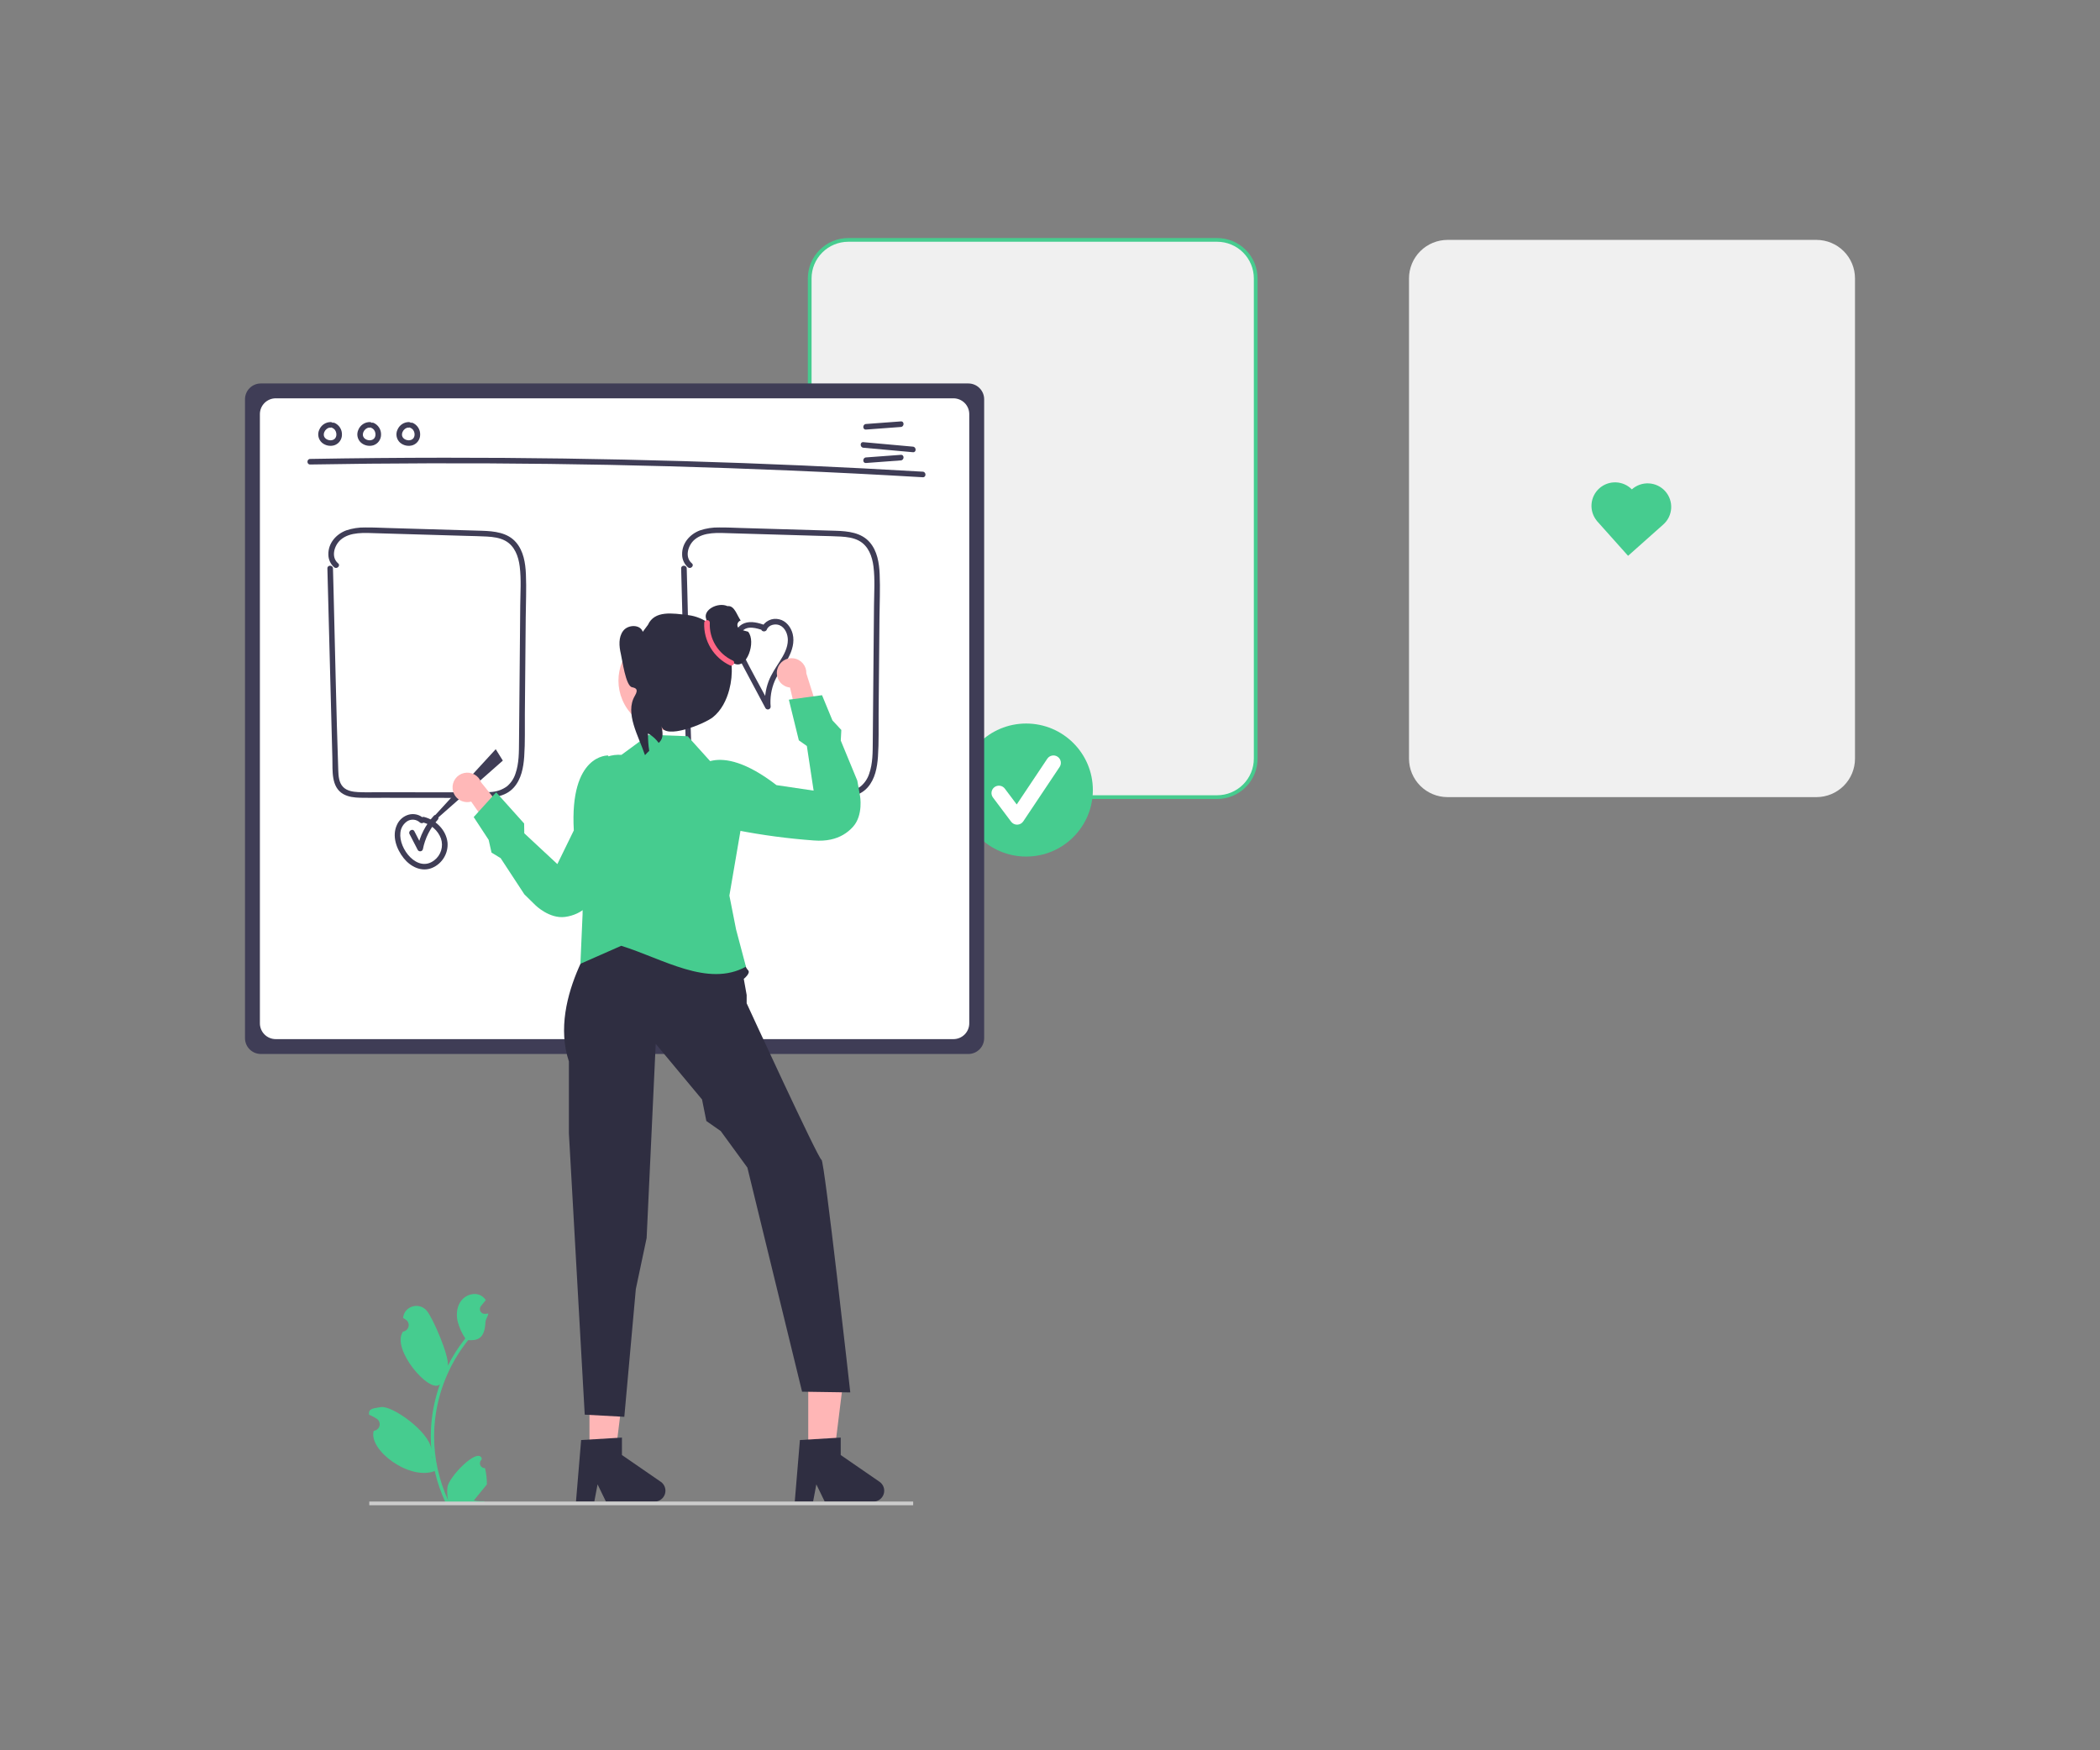 <svg width="300" height="250" viewBox="0 0 300 250" fill="none" xmlns="http://www.w3.org/2000/svg">
<rect x="0" y="0" width="300" height="250" fill="#808080" stroke="none"/>
<g clip-path="url(#clip0_691_3)">
<path d="M173.879 113.856H121.18C119.72 113.854 118.32 113.275 117.287 112.245C116.255 111.215 115.674 109.819 115.672 108.363V39.759C115.674 38.302 116.255 36.906 117.287 35.876C118.32 34.846 119.72 34.267 121.18 34.265H173.879C175.339 34.267 176.739 34.846 177.771 35.876C178.804 36.906 179.385 38.302 179.386 39.759V108.363C179.385 109.819 178.804 111.215 177.771 112.245C176.739 113.275 175.339 113.854 173.879 113.856Z" fill="#F0F0F0"/>
<path d="M173.879 114.121H121.179C119.649 114.119 118.181 113.512 117.099 112.432C116.017 111.353 115.408 109.889 115.406 108.362V39.758C115.408 38.232 116.017 36.768 117.099 35.689C118.181 34.609 119.649 34.002 121.179 34H173.879C175.409 34.002 176.877 34.609 177.959 35.688C179.041 36.768 179.65 38.232 179.652 39.758V108.362C179.65 109.889 179.042 111.353 177.959 112.432C176.877 113.512 175.409 114.119 173.879 114.121ZM121.179 34.531C119.79 34.532 118.458 35.084 117.475 36.064C116.492 37.044 115.94 38.373 115.938 39.758V108.362C115.94 109.748 116.492 111.077 117.475 112.057C118.458 113.038 119.79 113.589 121.179 113.59H173.879C175.268 113.589 176.601 113.038 177.583 112.057C178.566 111.077 179.119 109.748 179.12 108.362V39.758C179.119 38.373 178.566 37.044 177.583 36.063C176.601 35.083 175.268 34.532 173.879 34.531H121.179Z" fill="#46CC8F"/>
<path d="M259.493 113.856H206.793C205.333 113.854 203.933 113.275 202.901 112.245C201.869 111.215 201.288 109.819 201.286 108.363V39.759C201.288 38.302 201.869 36.906 202.901 35.876C203.933 34.846 205.333 34.267 206.793 34.265H259.493C260.953 34.267 262.353 34.846 263.385 35.876C264.418 36.906 264.998 38.302 265 39.759V108.363C264.998 109.819 264.418 111.215 263.385 112.245C262.353 113.275 260.953 113.854 259.493 113.856Z" fill="#F0F0F0"/>
<path d="M146.597 122.346C151.857 122.346 156.122 118.093 156.122 112.846C156.122 107.599 151.857 103.345 146.597 103.345C141.336 103.345 137.072 107.599 137.072 112.846C137.072 118.093 141.336 122.346 146.597 122.346Z" fill="#46CC8F"/>
<path d="M145.298 117.79C145.133 117.79 144.971 117.752 144.824 117.679C144.677 117.605 144.549 117.499 144.45 117.368L141.852 113.912C141.768 113.801 141.707 113.674 141.673 113.54C141.638 113.405 141.631 113.265 141.65 113.128C141.67 112.991 141.717 112.858 141.787 112.739C141.858 112.62 141.952 112.515 142.063 112.432C142.175 112.349 142.301 112.288 142.436 112.254C142.571 112.219 142.711 112.212 142.849 112.231C142.987 112.251 143.119 112.297 143.239 112.368C143.359 112.439 143.463 112.532 143.547 112.643L145.247 114.904L149.613 108.371C149.77 108.139 150.012 107.978 150.287 107.924C150.562 107.869 150.847 107.926 151.081 108.081C151.314 108.236 151.476 108.477 151.532 108.752C151.587 109.026 151.531 109.311 151.376 109.544L146.179 117.32C146.085 117.46 145.959 117.576 145.811 117.658C145.662 117.74 145.496 117.785 145.327 117.79C145.317 117.79 145.307 117.79 145.298 117.79Z" fill="white"/>
<path d="M138.333 150.545H37.261C36.661 150.544 36.087 150.306 35.663 149.883C35.239 149.461 35.001 148.888 35 148.29V57.026C35.001 56.428 35.239 55.855 35.663 55.432C36.087 55.009 36.661 54.771 37.261 54.771H138.333C138.932 54.771 139.507 55.009 139.931 55.432C140.354 55.855 140.593 56.428 140.594 57.026V148.29C140.593 148.888 140.354 149.461 139.931 149.883C139.507 150.306 138.932 150.544 138.333 150.545Z" fill="#3F3D56"/>
<path d="M136.205 148.422H39.389C38.789 148.422 38.215 148.184 37.791 147.761C37.367 147.338 37.129 146.765 37.128 146.167V59.148C37.129 58.55 37.367 57.977 37.791 57.554C38.215 57.132 38.789 56.894 39.389 56.893H136.205C136.804 56.894 137.379 57.132 137.803 57.554C138.227 57.977 138.465 58.55 138.466 59.148V146.167C138.465 146.765 138.227 147.338 137.803 147.761C137.379 148.184 136.804 148.422 136.205 148.422Z" fill="white"/>
<path d="M44.308 66.347C55.701 66.149 67.097 66.121 78.493 66.262C89.887 66.403 101.278 66.715 112.665 67.197C119.055 67.467 125.442 67.791 131.826 68.168C132.339 68.198 132.338 67.402 131.826 67.372C120.451 66.701 109.067 66.198 97.675 65.865C86.284 65.532 74.89 65.37 63.493 65.377C57.097 65.382 50.702 65.439 44.308 65.551C43.795 65.56 43.793 66.356 44.308 66.347Z" fill="#3F3D56"/>
<path d="M123.712 61.356L128.694 60.986C129.203 60.949 129.207 60.152 128.694 60.191L123.712 60.56C123.203 60.598 123.199 61.394 123.712 61.356Z" fill="#3F3D56"/>
<path d="M123.712 66.132L128.694 65.762C129.203 65.724 129.207 64.928 128.694 64.966L123.712 65.336C123.203 65.374 123.199 66.17 123.712 66.132Z" fill="#3F3D56"/>
<path d="M123.337 63.951L130.42 64.593C130.932 64.639 130.928 63.843 130.42 63.797L123.337 63.155C122.826 63.109 122.829 63.905 123.337 63.951Z" fill="#3F3D56"/>
<path d="M47.256 60.286C46.91 60.284 46.57 60.383 46.28 60.572C45.99 60.761 45.762 61.031 45.625 61.349C45.471 61.659 45.424 62.011 45.49 62.351C45.556 62.691 45.732 63 45.991 63.231C46.234 63.438 46.526 63.579 46.839 63.642C47.152 63.706 47.476 63.689 47.78 63.594C48.092 63.485 48.362 63.283 48.554 63.015C48.745 62.747 48.849 62.426 48.85 62.097C48.864 61.731 48.765 61.371 48.566 61.064C48.367 60.757 48.079 60.518 47.739 60.381C47.637 60.353 47.528 60.367 47.436 60.419C47.344 60.471 47.277 60.557 47.248 60.658C47.223 60.76 47.238 60.868 47.29 60.959C47.342 61.05 47.426 61.117 47.527 61.148C47.596 61.175 47.463 61.114 47.528 61.149C47.555 61.164 47.582 61.177 47.608 61.192C47.631 61.206 47.652 61.22 47.674 61.234C47.748 61.282 47.637 61.198 47.685 61.242C47.726 61.28 47.767 61.317 47.805 61.358C47.819 61.374 47.874 61.418 47.831 61.387C47.798 61.364 47.819 61.369 47.831 61.388C47.841 61.403 47.851 61.416 47.861 61.431C47.892 61.478 47.92 61.526 47.945 61.577C47.951 61.589 47.957 61.6 47.962 61.612C47.974 61.634 47.99 61.639 47.964 61.612C47.938 61.586 47.955 61.588 47.964 61.613C47.969 61.629 47.976 61.646 47.982 61.662C48 61.716 48.016 61.77 48.029 61.826C48.035 61.852 48.039 61.877 48.044 61.903C48.062 61.994 48.042 61.846 48.046 61.914C48.05 61.971 48.054 62.027 48.053 62.084C48.052 62.11 48.051 62.136 48.049 62.162C48.048 62.175 48.047 62.188 48.046 62.201C48.042 62.263 48.042 62.178 48.051 62.172C48.032 62.225 48.02 62.28 48.014 62.336C48.007 62.36 47.999 62.385 47.991 62.409C47.963 62.494 48.017 62.362 47.987 62.421C47.963 62.471 47.936 62.52 47.906 62.567C47.893 62.586 47.844 62.631 47.884 62.6C47.927 62.566 47.861 62.624 47.847 62.639C47.829 62.658 47.81 62.677 47.79 62.694C47.778 62.707 47.765 62.718 47.751 62.729C47.748 62.727 47.818 62.683 47.78 62.706C47.733 62.736 47.688 62.769 47.638 62.795C47.632 62.798 47.568 62.828 47.569 62.829C47.566 62.818 47.651 62.799 47.592 62.818C47.58 62.822 47.568 62.826 47.556 62.83C47.503 62.848 47.449 62.863 47.394 62.873C47.381 62.876 47.368 62.877 47.356 62.88C47.314 62.891 47.395 62.874 47.398 62.876C47.367 62.874 47.337 62.877 47.307 62.884C47.25 62.887 47.193 62.887 47.137 62.884C47.124 62.883 47.111 62.882 47.097 62.881C47.067 62.879 47.045 62.857 47.085 62.881C47.116 62.899 47.114 62.886 47.086 62.881C47.073 62.878 47.06 62.876 47.047 62.874C46.991 62.864 46.936 62.85 46.881 62.833C46.852 62.825 46.823 62.814 46.794 62.804C46.782 62.8 46.769 62.796 46.758 62.79C46.757 62.787 46.832 62.826 46.793 62.804C46.743 62.778 46.691 62.755 46.643 62.726C46.617 62.71 46.592 62.693 46.566 62.676C46.555 62.67 46.545 62.662 46.535 62.654C46.536 62.651 46.597 62.707 46.565 62.676C46.524 62.638 46.481 62.603 46.443 62.562C46.434 62.553 46.425 62.543 46.417 62.534L46.408 62.524C46.387 62.498 46.386 62.498 46.407 62.525C46.428 62.531 46.427 62.554 46.407 62.524C46.4 62.513 46.392 62.503 46.385 62.492C46.353 62.446 46.325 62.397 46.303 62.345C46.305 62.344 46.337 62.441 46.312 62.368C46.308 62.354 46.303 62.34 46.298 62.326C46.289 62.299 46.281 62.271 46.274 62.242C46.267 62.215 46.263 62.186 46.256 62.158C46.245 62.111 46.263 62.195 46.261 62.193C46.254 62.186 46.257 62.146 46.257 62.136C46.254 62.074 46.261 62.013 46.262 61.951C46.263 61.903 46.258 61.988 46.257 61.986C46.257 61.971 46.26 61.957 46.264 61.944C46.272 61.911 46.278 61.878 46.287 61.846C46.297 61.809 46.309 61.772 46.322 61.736C46.327 61.722 46.333 61.709 46.337 61.695C46.354 61.645 46.304 61.756 46.332 61.711C46.37 61.649 46.398 61.582 46.438 61.52C46.448 61.506 46.506 61.425 46.475 61.466C46.444 61.507 46.507 61.429 46.519 61.416C46.568 61.362 46.625 61.317 46.676 61.265C46.706 61.234 46.655 61.281 46.652 61.283C46.667 61.271 46.683 61.26 46.699 61.249C46.726 61.23 46.755 61.212 46.784 61.195C46.817 61.176 46.854 61.161 46.885 61.141C46.923 61.117 46.857 61.152 46.855 61.153C46.873 61.144 46.891 61.137 46.909 61.132C46.94 61.121 47.074 61.063 47.102 61.081C47.101 61.081 47 61.09 47.082 61.084C47.101 61.083 47.12 61.081 47.139 61.08C47.178 61.079 47.217 61.08 47.256 61.082C47.362 61.081 47.463 61.039 47.538 60.965C47.612 60.89 47.654 60.789 47.655 60.684C47.653 60.579 47.61 60.479 47.536 60.405C47.462 60.331 47.361 60.288 47.256 60.286Z" fill="#3F3D56"/>
<path d="M52.842 60.286C52.495 60.284 52.156 60.383 51.866 60.572C51.576 60.761 51.348 61.031 51.21 61.349C51.057 61.659 51.009 62.011 51.075 62.351C51.141 62.691 51.317 63 51.576 63.231C51.819 63.438 52.111 63.579 52.424 63.642C52.737 63.706 53.061 63.689 53.366 63.594C53.677 63.485 53.948 63.283 54.139 63.015C54.331 62.747 54.434 62.426 54.436 62.097C54.45 61.731 54.351 61.371 54.152 61.064C53.953 60.757 53.664 60.518 53.325 60.381C53.222 60.353 53.114 60.367 53.022 60.419C52.93 60.471 52.862 60.557 52.834 60.658C52.809 60.76 52.823 60.868 52.875 60.959C52.927 61.05 53.012 61.117 53.112 61.148C53.182 61.175 53.049 61.114 53.114 61.149C53.14 61.164 53.168 61.177 53.194 61.192C53.216 61.206 53.237 61.22 53.259 61.234C53.334 61.282 53.223 61.198 53.27 61.242C53.312 61.28 53.353 61.317 53.39 61.358C53.404 61.374 53.46 61.418 53.417 61.387C53.384 61.364 53.404 61.369 53.417 61.388C53.426 61.403 53.437 61.416 53.446 61.431C53.477 61.478 53.505 61.526 53.531 61.577C53.537 61.589 53.542 61.6 53.548 61.612C53.559 61.634 53.575 61.639 53.549 61.612C53.524 61.586 53.54 61.588 53.549 61.613C53.555 61.629 53.561 61.646 53.567 61.662C53.586 61.716 53.601 61.77 53.614 61.826C53.62 61.852 53.625 61.877 53.63 61.903C53.648 61.994 53.627 61.846 53.631 61.914C53.635 61.971 53.639 62.027 53.638 62.084C53.638 62.11 53.637 62.136 53.635 62.162C53.634 62.175 53.632 62.188 53.632 62.201C53.627 62.263 53.627 62.178 53.636 62.172C53.618 62.225 53.606 62.28 53.6 62.336C53.593 62.36 53.584 62.385 53.576 62.409C53.549 62.494 53.602 62.362 53.573 62.421C53.548 62.471 53.521 62.52 53.491 62.567C53.478 62.586 53.429 62.631 53.469 62.6C53.513 62.566 53.447 62.624 53.432 62.639C53.414 62.658 53.395 62.677 53.376 62.694C53.363 62.707 53.35 62.718 53.336 62.729C53.334 62.727 53.403 62.683 53.366 62.706C53.318 62.736 53.273 62.769 53.223 62.795C53.218 62.798 53.154 62.828 53.154 62.829C53.151 62.818 53.236 62.799 53.178 62.818C53.166 62.822 53.154 62.826 53.141 62.83C53.088 62.848 53.034 62.863 52.979 62.873C52.967 62.876 52.953 62.877 52.941 62.88C52.9 62.891 52.98 62.874 52.983 62.876C52.952 62.874 52.922 62.877 52.892 62.884C52.836 62.887 52.779 62.887 52.722 62.884C52.709 62.883 52.696 62.882 52.683 62.881C52.653 62.879 52.63 62.857 52.671 62.881C52.702 62.899 52.699 62.886 52.672 62.881C52.659 62.878 52.646 62.876 52.633 62.874C52.577 62.864 52.521 62.85 52.467 62.833C52.438 62.825 52.409 62.814 52.38 62.804C52.367 62.8 52.355 62.796 52.343 62.79C52.343 62.787 52.418 62.826 52.378 62.804C52.328 62.778 52.277 62.755 52.228 62.726C52.202 62.71 52.177 62.693 52.152 62.676C52.141 62.67 52.13 62.662 52.12 62.654C52.121 62.651 52.182 62.707 52.15 62.676C52.11 62.638 52.066 62.603 52.028 62.562C52.019 62.553 52.011 62.543 52.002 62.534L51.994 62.524C51.972 62.498 51.972 62.498 51.992 62.525C52.014 62.531 52.013 62.554 51.993 62.524C51.986 62.513 51.978 62.503 51.971 62.492C51.938 62.446 51.911 62.397 51.888 62.345C51.89 62.344 51.923 62.441 51.898 62.368C51.893 62.354 51.888 62.34 51.883 62.326C51.874 62.299 51.866 62.271 51.859 62.242C51.852 62.215 51.849 62.186 51.842 62.158C51.83 62.111 51.849 62.195 51.846 62.193C51.84 62.186 51.843 62.146 51.842 62.136C51.839 62.074 51.846 62.013 51.847 61.951C51.848 61.903 51.843 61.988 51.842 61.986C51.842 61.971 51.845 61.957 51.85 61.944C51.857 61.911 51.864 61.878 51.873 61.846C51.883 61.809 51.894 61.772 51.907 61.736C51.912 61.722 51.918 61.709 51.923 61.695C51.94 61.645 51.89 61.756 51.917 61.711C51.955 61.649 51.984 61.582 52.024 61.52C52.033 61.506 52.092 61.425 52.061 61.466C52.03 61.507 52.092 61.429 52.104 61.416C52.153 61.362 52.211 61.317 52.261 61.265C52.291 61.234 52.24 61.281 52.237 61.283C52.253 61.271 52.268 61.26 52.284 61.249C52.312 61.23 52.34 61.212 52.369 61.195C52.402 61.176 52.439 61.161 52.471 61.141C52.508 61.117 52.442 61.152 52.441 61.153C52.458 61.144 52.476 61.137 52.494 61.132C52.525 61.121 52.66 61.063 52.688 61.081C52.687 61.081 52.586 61.09 52.667 61.084C52.686 61.083 52.706 61.081 52.725 61.08C52.764 61.079 52.803 61.08 52.842 61.082C52.947 61.081 53.048 61.039 53.123 60.965C53.198 60.89 53.24 60.789 53.241 60.684C53.238 60.579 53.196 60.479 53.121 60.405C53.047 60.331 52.947 60.288 52.842 60.286Z" fill="#3F3D56"/>
<path d="M58.427 60.286C58.081 60.284 57.741 60.383 57.451 60.572C57.161 60.761 56.933 61.031 56.796 61.349C56.642 61.659 56.595 62.011 56.661 62.351C56.727 62.691 56.903 63 57.161 63.231C57.405 63.438 57.697 63.579 58.01 63.642C58.322 63.706 58.646 63.689 58.951 63.594C59.263 63.485 59.533 63.283 59.725 63.015C59.916 62.747 60.02 62.426 60.021 62.097C60.035 61.731 59.936 61.371 59.737 61.064C59.538 60.757 59.249 60.518 58.91 60.381C58.808 60.353 58.699 60.367 58.607 60.419C58.515 60.471 58.448 60.557 58.419 60.658C58.394 60.76 58.409 60.868 58.461 60.959C58.513 61.05 58.597 61.117 58.698 61.148C58.767 61.175 58.634 61.114 58.699 61.149C58.726 61.164 58.753 61.177 58.779 61.192C58.802 61.206 58.823 61.22 58.845 61.234C58.919 61.282 58.808 61.198 58.856 61.242C58.897 61.28 58.938 61.317 58.975 61.358C58.99 61.374 59.045 61.418 59.002 61.387C58.969 61.364 58.989 61.369 59.002 61.388C59.012 61.403 59.022 61.416 59.032 61.431C59.063 61.478 59.091 61.526 59.116 61.577C59.122 61.589 59.127 61.6 59.133 61.612C59.145 61.634 59.161 61.639 59.135 61.612C59.109 61.586 59.125 61.588 59.134 61.613C59.14 61.629 59.147 61.646 59.153 61.662C59.171 61.716 59.187 61.77 59.2 61.826C59.205 61.852 59.21 61.877 59.215 61.903C59.233 61.994 59.212 61.846 59.217 61.914C59.22 61.971 59.225 62.027 59.224 62.084C59.223 62.11 59.222 62.136 59.22 62.162C59.219 62.175 59.218 62.188 59.217 62.201C59.213 62.263 59.213 62.178 59.221 62.172C59.203 62.225 59.191 62.28 59.185 62.336C59.178 62.36 59.17 62.385 59.162 62.409C59.134 62.494 59.188 62.362 59.158 62.421C59.134 62.471 59.107 62.52 59.077 62.567C59.064 62.586 59.015 62.631 59.055 62.6C59.098 62.566 59.032 62.624 59.018 62.639C59 62.658 58.981 62.677 58.961 62.694C58.949 62.707 58.936 62.718 58.922 62.729C58.919 62.727 58.988 62.683 58.951 62.706C58.904 62.736 58.859 62.769 58.809 62.795C58.803 62.798 58.739 62.828 58.739 62.829C58.737 62.818 58.822 62.799 58.763 62.818C58.751 62.822 58.739 62.826 58.727 62.83C58.674 62.848 58.62 62.863 58.565 62.873C58.552 62.876 58.539 62.877 58.526 62.88C58.485 62.891 58.566 62.874 58.568 62.876C58.538 62.874 58.507 62.877 58.478 62.884C58.421 62.887 58.364 62.887 58.308 62.884C58.294 62.883 58.281 62.882 58.268 62.881C58.238 62.879 58.216 62.857 58.256 62.881C58.287 62.899 58.285 62.886 58.257 62.881C58.244 62.878 58.231 62.876 58.218 62.874C58.162 62.864 58.107 62.85 58.052 62.833C58.023 62.825 57.994 62.814 57.965 62.804C57.953 62.8 57.94 62.796 57.928 62.79C57.928 62.787 58.003 62.826 57.964 62.804C57.914 62.778 57.862 62.755 57.814 62.726C57.788 62.71 57.763 62.693 57.737 62.676C57.726 62.67 57.716 62.662 57.706 62.654C57.707 62.651 57.768 62.707 57.736 62.676C57.695 62.638 57.652 62.603 57.614 62.562C57.605 62.553 57.596 62.543 57.588 62.534L57.579 62.524C57.557 62.498 57.557 62.498 57.578 62.525C57.599 62.531 57.598 62.554 57.578 62.524C57.571 62.513 57.563 62.503 57.556 62.492C57.524 62.446 57.496 62.397 57.474 62.345C57.476 62.344 57.508 62.441 57.483 62.368C57.479 62.354 57.473 62.34 57.469 62.326C57.46 62.299 57.452 62.271 57.444 62.242C57.438 62.215 57.434 62.186 57.427 62.158C57.415 62.111 57.434 62.195 57.432 62.193C57.425 62.186 57.428 62.146 57.428 62.136C57.424 62.074 57.431 62.013 57.433 61.951C57.434 61.903 57.429 61.988 57.428 61.986C57.428 61.971 57.43 61.957 57.435 61.944C57.442 61.911 57.449 61.878 57.458 61.846C57.468 61.809 57.48 61.772 57.493 61.736C57.498 61.722 57.504 61.709 57.508 61.695C57.525 61.645 57.475 61.756 57.503 61.711C57.541 61.649 57.569 61.582 57.609 61.52C57.619 61.506 57.677 61.425 57.646 61.466C57.615 61.507 57.678 61.429 57.689 61.416C57.738 61.362 57.796 61.317 57.847 61.265C57.877 61.234 57.826 61.281 57.823 61.283C57.838 61.271 57.854 61.26 57.87 61.249C57.897 61.23 57.926 61.212 57.955 61.195C57.987 61.176 58.025 61.161 58.056 61.141C58.094 61.117 58.028 61.152 58.026 61.153C58.044 61.144 58.061 61.137 58.08 61.132C58.111 61.121 58.245 61.063 58.273 61.081C58.272 61.081 58.171 61.09 58.253 61.084C58.272 61.083 58.291 61.081 58.31 61.08C58.349 61.079 58.388 61.08 58.427 61.082C58.533 61.081 58.634 61.039 58.709 60.965C58.783 60.89 58.825 60.789 58.826 60.684C58.824 60.579 58.781 60.479 58.707 60.405C58.632 60.331 58.532 60.288 58.427 60.286Z" fill="#3F3D56"/>
<path d="M46.77 81.187L47.126 94.772L47.482 108.356C47.527 110.07 47.284 112.408 49.027 113.412C49.754 113.831 50.624 113.923 51.448 113.946C52.542 113.976 53.639 113.954 54.733 113.955L68.365 113.969C70.156 113.971 72.123 113.919 73.406 112.48C74.477 111.279 74.781 109.614 74.888 108.061C75.03 106.01 74.962 103.934 74.981 101.88L75.042 95.052L75.103 88.225C75.121 86.151 75.22 84.06 75.129 81.987C75.059 80.406 74.791 78.717 73.728 77.474C72.517 76.058 70.602 75.867 68.856 75.812C64.339 75.667 59.822 75.546 55.305 75.413C54.266 75.382 53.224 75.327 52.184 75.34C51.259 75.322 50.338 75.463 49.461 75.756C48.001 76.302 46.86 77.61 46.911 79.232C46.914 79.572 46.989 79.908 47.131 80.216C47.274 80.525 47.48 80.801 47.736 81.025C48.126 81.354 48.693 80.793 48.3 80.462C47.236 79.564 47.751 77.88 48.682 77.083C50.03 75.928 52.144 76.116 53.788 76.164L66.584 76.54C67.576 76.57 68.571 76.579 69.562 76.638C70.447 76.69 71.371 76.804 72.163 77.229C73.532 77.964 74.067 79.472 74.247 80.93C74.473 82.765 74.337 84.659 74.32 86.502L74.262 92.998L74.147 105.856C74.133 107.421 74.157 109.035 73.629 110.53C73.403 111.224 72.987 111.841 72.43 112.314C71.73 112.821 70.893 113.106 70.029 113.133C69.057 113.211 68.075 113.173 67.102 113.172L63.777 113.169L57.393 113.162L54.069 113.158C53.097 113.157 52.118 113.191 51.148 113.138C50.404 113.097 49.572 112.969 49.024 112.416C48.409 111.797 48.352 110.841 48.324 110.021C48.03 101.473 47.875 92.918 47.651 84.368L47.568 81.187C47.555 80.676 46.757 80.674 46.77 81.187Z" fill="#3F3D56"/>
<path d="M97.306 81.187L97.662 94.772L98.018 108.356C98.063 110.07 97.82 112.408 99.563 113.412C100.29 113.831 101.16 113.923 101.984 113.946C103.078 113.976 104.175 113.954 105.27 113.955L118.901 113.969C120.692 113.971 122.659 113.919 123.942 112.48C125.014 111.279 125.317 109.614 125.424 108.061C125.566 106.01 125.498 103.934 125.517 101.88L125.578 95.052L125.639 88.225C125.658 86.151 125.756 84.06 125.665 81.987C125.595 80.406 125.327 78.717 124.264 77.474C123.053 76.058 121.138 75.867 119.392 75.812C114.875 75.667 110.358 75.546 105.841 75.413C104.802 75.382 103.76 75.327 102.72 75.34C101.795 75.322 100.874 75.463 99.997 75.756C98.537 76.302 97.396 77.61 97.447 79.232C97.45 79.572 97.525 79.908 97.668 80.216C97.81 80.525 98.016 80.801 98.272 81.025C98.662 81.354 99.229 80.793 98.836 80.462C97.772 79.564 98.287 77.88 99.218 77.083C100.566 75.928 102.68 76.116 104.324 76.164L117.12 76.54C118.112 76.57 119.107 76.579 120.098 76.638C120.983 76.69 121.907 76.804 122.699 77.229C124.069 77.964 124.603 79.472 124.783 80.93C125.009 82.765 124.873 84.659 124.857 86.502L124.798 92.998L124.683 105.856C124.669 107.421 124.693 109.035 124.166 110.53C123.939 111.224 123.524 111.841 122.966 112.314C122.266 112.821 121.429 113.106 120.565 113.133C119.593 113.211 118.611 113.173 117.638 113.172L114.313 113.169L107.929 113.162L104.605 113.158C103.633 113.157 102.655 113.191 101.684 113.138C100.94 113.097 100.109 112.969 99.56 112.416C98.945 111.797 98.888 110.841 98.86 110.021C98.566 101.473 98.412 92.918 98.188 84.368L98.104 81.187C98.091 80.676 97.293 80.674 97.306 81.187Z" fill="#3F3D56"/>
<path d="M60.544 116.91C60.265 116.643 59.921 116.451 59.547 116.354C59.172 116.257 58.779 116.257 58.404 116.355C58.032 116.457 57.687 116.64 57.395 116.891C57.102 117.141 56.869 117.453 56.712 117.805C55.958 119.406 56.633 121.273 57.675 122.581C58.643 123.796 60.215 124.597 61.747 123.959C62.445 123.66 63.031 123.151 63.423 122.502C63.816 121.854 63.994 121.099 63.933 120.344C63.74 118.566 62.291 117.126 60.59 116.691C60.092 116.564 59.88 117.332 60.378 117.459C60.969 117.602 61.517 117.886 61.972 118.288C62.428 118.69 62.779 119.197 62.993 119.765C63.182 120.321 63.19 120.921 63.017 121.482C62.843 122.042 62.498 122.534 62.028 122.888C59.651 124.709 56.931 121.227 57.198 118.948C57.226 118.612 57.332 118.287 57.506 117.998C57.681 117.709 57.92 117.464 58.204 117.282C58.481 117.119 58.804 117.05 59.123 117.085C59.443 117.119 59.743 117.255 59.979 117.473C60.055 117.544 60.155 117.582 60.259 117.58C60.362 117.579 60.461 117.537 60.534 117.464C60.607 117.391 60.649 117.292 60.651 117.189C60.653 117.086 60.614 116.986 60.544 116.91Z" fill="#3F3D56"/>
<path d="M109.291 89.289C108.36 88.969 107.279 88.652 106.316 89.026C105.407 89.38 104.906 90.245 104.808 91.183C104.698 92.23 105.144 93.228 105.617 94.135C106.186 95.225 106.773 96.306 107.351 97.391L109.351 101.146C109.397 101.219 109.465 101.276 109.545 101.307C109.626 101.339 109.714 101.344 109.798 101.322C109.881 101.299 109.955 101.25 110.009 101.182C110.062 101.114 110.092 101.031 110.094 100.945C109.981 99.686 110.182 98.419 110.678 97.256C111.189 96.08 112.025 95.088 112.619 93.957C113.166 92.917 113.53 91.723 113.241 90.55C113.006 89.602 112.315 88.679 111.318 88.458C110.814 88.331 110.282 88.387 109.816 88.617C109.35 88.846 108.982 89.234 108.777 89.71C108.589 90.187 109.36 90.393 109.547 89.921C109.812 89.249 110.741 89.043 111.36 89.301C112.167 89.636 112.55 90.597 112.549 91.415C112.547 92.532 111.973 93.554 111.391 94.472C110.803 95.399 110.184 96.296 109.793 97.329C109.362 98.483 109.192 99.718 109.297 100.945L110.04 100.744C108.741 98.306 107.371 95.893 106.146 93.418C105.674 92.467 105.25 91.183 105.973 90.234C106.714 89.261 108.128 89.73 109.079 90.056C109.566 90.223 109.775 89.454 109.291 89.289Z" fill="#3F3D56"/>
<path d="M58.506 119.134L59.681 121.407C59.721 121.473 59.78 121.526 59.851 121.559C59.921 121.593 59.999 121.605 60.076 121.595C60.153 121.585 60.226 121.553 60.285 121.503C60.344 121.453 60.388 121.386 60.41 121.312C60.716 119.738 61.449 118.279 62.53 117.093C62.876 116.715 62.313 116.151 61.966 116.53C60.787 117.813 59.983 119.394 59.641 121.1L60.37 121.005L59.195 118.732C58.959 118.277 58.271 118.679 58.506 119.134Z" fill="#3F3D56"/>
<path d="M71.833 108.64L62.55 116.819C62.498 116.865 62.429 116.89 62.36 116.887C62.29 116.885 62.224 116.856 62.175 116.806C62.126 116.756 62.098 116.69 62.097 116.62C62.096 116.55 62.121 116.483 62.168 116.432L70.818 107.011L71.833 108.64Z" fill="#3F3D56"/>
<path d="M84.21 208.177H87.858L89.595 194.138H84.21V208.177Z" fill="#FFB6B6"/>
<path d="M82.284 214.482H84.9L85.367 212.018L86.564 214.482H93.504C93.837 214.482 94.16 214.376 94.428 214.18C94.696 213.983 94.894 213.706 94.993 213.389C95.092 213.073 95.087 212.733 94.979 212.419C94.87 212.105 94.664 211.834 94.39 211.646L88.848 207.828V205.337L83.019 205.684L82.284 214.482Z" fill="#2F2E41"/>
<path d="M115.464 208.177H119.113L120.849 194.138H115.464V208.177Z" fill="#FFB6B6"/>
<path d="M113.538 214.482H116.154L116.621 212.018L117.818 214.482H124.758C125.09 214.482 125.414 214.376 125.682 214.18C125.95 213.983 126.148 213.706 126.247 213.389C126.346 213.073 126.341 212.733 126.233 212.419C126.124 212.105 125.918 211.834 125.644 211.646L120.102 207.828V205.337L114.273 205.684L113.538 214.482Z" fill="#2F2E41"/>
<path d="M104.918 133.766L86.412 131.715C86.412 131.715 78.187 142.38 81.272 151.609V161.886L83.533 202.062L89.188 202.37L90.833 184.117L92.375 176.836L93.674 149.096L100.291 157.044L100.908 160.12L102.964 161.556L106.768 166.77L114.582 198.781L121.468 198.883C121.468 198.883 117.769 165.658 117.358 165.658C116.946 165.658 106.666 143.303 106.666 143.303V142.12L106.254 139.816C106.254 139.816 107.282 138.996 106.871 138.585C106.46 138.175 106.049 136.945 106.049 136.945L104.918 133.766Z" fill="#2F2E41"/>
<path d="M98.235 105.155L101.936 109.257L107.077 111.103L104.198 127.92L105.153 132.756L106.563 138.073C101.13 141.07 94.677 136.931 88.749 135.092L82.916 137.662L83.225 130.587L83.383 112.759C83.389 112.074 83.536 111.398 83.815 110.772C84.094 110.147 84.499 109.585 85.005 109.122C85.511 108.659 86.106 108.304 86.755 108.081C87.404 107.857 88.092 107.769 88.777 107.821L92.683 104.95L98.235 105.155Z" fill="#46CC8F"/>
<path d="M64.66 112.678C64.689 112.982 64.785 113.276 64.94 113.54C65.096 113.803 65.307 114.029 65.56 114.203C65.813 114.376 66.1 114.491 66.403 114.541C66.705 114.592 67.015 114.575 67.31 114.493L71.553 120.601L72.996 117.017L68.745 111.767C68.574 111.281 68.23 110.875 67.779 110.625C67.328 110.376 66.8 110.3 66.297 110.412C65.793 110.525 65.348 110.817 65.047 111.235C64.745 111.652 64.607 112.166 64.66 112.678Z" fill="#FFB8B8"/>
<path d="M86.877 107.908C86.877 107.908 81.354 107.664 81.973 118.612L79.623 123.422L74.897 119.023L74.876 117.622L70.879 113.167L67.671 116.704L69.807 119.96L70.218 121.779L71.519 122.571L74.912 127.746L76.482 129.287C76.482 129.287 78.473 131.266 80.725 130.968C81.326 130.89 81.911 130.719 82.459 130.46C83.53 129.951 84.588 129.039 85.478 127.495C87.344 124.306 89.016 121.009 90.486 117.621L86.877 107.908Z" fill="#46CC8F"/>
<path d="M111.056 95.549C110.972 95.843 110.953 96.151 111.001 96.453C111.05 96.755 111.164 97.043 111.335 97.296C111.507 97.549 111.732 97.762 111.995 97.919C112.258 98.076 112.553 98.173 112.858 98.204L114.569 105.437L117.225 102.627L115.193 96.19C115.211 95.675 115.04 95.172 114.711 94.775C114.383 94.378 113.92 94.115 113.41 94.036C112.9 93.957 112.379 94.068 111.945 94.346C111.511 94.625 111.195 95.053 111.056 95.549Z" fill="#FFB8B8"/>
<path d="M99.302 110.128C99.302 110.128 102.222 105.445 110.926 112.143L116.232 112.929L115.265 106.554L114.119 105.744L112.694 99.937L117.433 99.298L118.919 102.895L120.19 104.262L120.11 105.78L122.471 111.498L122.858 113.66C122.858 113.66 123.369 116.417 121.85 118.102C121.445 118.552 120.973 118.937 120.449 119.241C119.423 119.835 118.07 120.19 116.29 120.049C112.599 119.781 108.927 119.293 105.294 118.587L99.302 110.128Z" fill="#46CC8F"/>
<path d="M98.89 103.445C102.341 101.563 103.61 97.246 101.723 93.803C99.836 90.361 95.509 89.096 92.057 90.977C88.606 92.859 87.337 97.176 89.224 100.619C91.111 104.061 95.438 105.327 98.89 103.445Z" fill="#FFB6B6"/>
<path d="M104.844 94.76C104.823 94.768 104.804 94.776 104.783 94.784C104.743 94.802 104.701 94.817 104.658 94.829C104.386 94.928 104.103 94.992 103.815 95.02C103.692 95.033 103.569 95.039 103.445 95.038C103.287 95.039 103.129 95.028 102.972 95.007C102.797 94.985 102.625 94.949 102.456 94.901C102.376 94.879 102.297 94.853 102.219 94.824C101.691 94.635 101.214 94.327 100.825 93.923C100.437 93.519 100.147 93.031 99.98 92.497V92.494C99.962 92.442 99.947 92.389 99.934 92.335C99.856 92.036 99.817 91.729 99.817 91.42V91.415C99.817 90.661 100.055 89.927 100.496 89.316C100.762 88.942 101.068 88.88 100.897 88.451C100.353 87.083 102.597 85.971 103.919 86.575C103.967 86.571 104.014 86.569 104.062 86.57C104.953 86.57 105.281 87.883 105.81 88.624L105.795 88.629C105.66 88.675 105.543 88.763 105.461 88.879C105.378 88.995 105.335 89.133 105.335 89.275C105.336 89.418 105.381 89.556 105.464 89.671C105.548 89.787 105.665 89.873 105.8 89.919C106.153 90.034 106.51 90.137 106.871 90.226C108.058 91.632 106.683 95.731 104.844 94.76Z" fill="#2F2E41"/>
<path d="M104.18 98.519C103.783 100.013 103.055 101.469 101.85 102.438C100.642 103.406 94.969 105.693 94.495 103.722C94.812 105.099 94.618 105.624 94.102 106.115C94.014 105.995 93.921 105.881 93.825 105.77C93.472 105.363 93.049 105.022 92.575 104.764C92.561 105.596 92.618 106.426 92.748 107.248C92.535 107.442 92.333 107.648 92.141 107.863C91.232 105.136 89.231 101.867 90.692 99.389C91.272 98.406 90.791 98.27 90.28 98.156C89.387 97.956 88.904 94.301 88.694 93.412C88.434 92.298 88.333 91.016 89.027 90.104C89.721 89.191 91.471 89.157 91.822 90.247L92.562 89.25C93.519 87.162 96.046 87.586 98.331 87.862C100.615 88.135 102.629 89.743 103.653 91.799C104.674 93.855 104.767 96.299 104.18 98.519Z" fill="#2F2E41"/>
<path d="M100.601 88.962C100.549 90.222 100.87 91.47 101.523 92.55C102.176 93.63 103.134 94.495 104.276 95.036C104.74 95.247 105.146 94.561 104.679 94.349C103.658 93.876 102.801 93.112 102.217 92.153C101.633 91.194 101.348 90.083 101.399 88.962C101.426 88.45 100.628 88.451 100.601 88.962Z" fill="#FF6584"/>
<path d="M69.284 209.7C69.142 209.707 69.002 209.67 68.882 209.594C68.761 209.518 68.668 209.407 68.613 209.276C68.558 209.146 68.545 209.001 68.575 208.863C68.605 208.724 68.677 208.598 68.782 208.502L68.829 208.314C68.823 208.299 68.817 208.284 68.81 208.269C68.172 206.751 64.101 210.981 63.925 212.408C63.847 213.038 63.88 213.677 64.022 214.296C62.703 211.427 62.018 208.308 62.014 205.152C62.013 204.36 62.057 203.568 62.146 202.781C62.219 202.135 62.32 201.495 62.45 200.859C63.156 197.407 64.674 194.172 66.878 191.419C68.138 191.489 69.243 191.297 69.349 188.861C69.368 188.428 69.691 188.052 69.762 187.625C69.641 187.641 69.519 187.651 69.399 187.659C69.361 187.661 69.322 187.663 69.284 187.665L69.27 187.665C69.138 187.671 69.007 187.639 68.892 187.572C68.778 187.506 68.686 187.407 68.626 187.289C68.567 187.172 68.542 187.039 68.557 186.908C68.571 186.776 68.623 186.652 68.706 186.55C68.758 186.486 68.81 186.422 68.862 186.358C68.941 186.26 69.022 186.164 69.101 186.065C69.11 186.056 69.118 186.046 69.126 186.036C69.217 185.924 69.308 185.813 69.399 185.701C69.233 185.445 69.01 185.23 68.748 185.074C67.838 184.542 66.584 184.91 65.927 185.731C65.268 186.551 65.144 187.702 65.373 188.727C65.598 189.599 65.97 190.427 66.473 191.175C66.424 191.238 66.373 191.299 66.323 191.362C65.422 192.518 64.636 193.759 63.978 195.068C64.164 193.616 61.886 188.373 61.004 187.263C59.946 185.929 57.775 186.511 57.589 188.202C57.587 188.218 57.585 188.235 57.583 188.251C57.714 188.325 57.843 188.403 57.968 188.486C58.125 188.591 58.247 188.74 58.318 188.916C58.389 189.091 58.404 189.284 58.363 189.468C58.322 189.653 58.227 189.82 58.088 189.949C57.95 190.079 57.776 190.163 57.589 190.192L57.57 190.195C55.818 192.69 61.434 199.185 62.84 197.726C62.178 199.597 61.763 201.545 61.605 203.523C61.516 204.689 61.521 205.861 61.621 207.027L61.615 206.985C61.303 204.446 55.944 200.672 54.379 200.986C53.477 201.167 52.59 201.126 52.726 202.033C52.729 202.047 52.731 202.062 52.733 202.076C52.976 202.175 53.212 202.289 53.441 202.417C53.572 202.49 53.7 202.569 53.826 202.651C53.983 202.756 54.105 202.906 54.176 203.082C54.246 203.257 54.262 203.449 54.221 203.634C54.18 203.818 54.084 203.986 53.946 204.115C53.808 204.244 53.634 204.329 53.447 204.358L53.427 204.361C53.414 204.363 53.402 204.365 53.388 204.367C52.59 207.104 58.505 211.521 62.1 210.115H62.102C62.459 211.66 62.975 213.163 63.643 214.601H69.146C69.166 214.54 69.184 214.477 69.201 214.416C68.692 214.448 68.181 214.418 67.679 214.326C68.087 213.826 68.495 213.322 68.903 212.823C68.913 212.813 68.921 212.804 68.929 212.793C69.136 212.537 69.345 212.284 69.552 212.028L69.553 212.028C69.564 211.244 69.473 210.461 69.284 209.7ZM62.982 197.335L62.985 197.331L62.982 197.339V197.335ZM61.763 208.296L61.716 208.189C61.718 208.113 61.718 208.036 61.716 207.957C61.716 207.936 61.712 207.914 61.712 207.892C61.73 208.028 61.745 208.164 61.765 208.3L61.763 208.296Z" fill="#46CC8F"/>
<path d="M130.452 214.469H52.755V215H130.452V214.469Z" fill="#CCCCCC"/>
<path d="M233.127 69.894L233.121 69.9C232.515 69.285 231.695 68.926 230.831 68.898C229.967 68.869 229.125 69.174 228.479 69.747C227.834 70.321 227.435 71.121 227.364 71.98C227.294 72.84 227.557 73.693 228.101 74.364L228.094 74.37L232.582 79.39L237.614 74.914C237.945 74.62 238.215 74.264 238.408 73.867C238.601 73.469 238.713 73.037 238.739 72.596C238.764 72.155 238.703 71.713 238.557 71.296C238.411 70.879 238.184 70.494 237.89 70.164C237.595 69.834 237.238 69.566 236.839 69.374C236.44 69.181 236.007 69.07 235.565 69.045C235.122 69.019 234.679 69.082 234.261 69.227C233.843 69.373 233.458 69.6 233.127 69.894Z" fill="#46CC8F"/>
</g>
<defs>
<clipPath id="clip0_691_3">
<rect width="230" height="181" fill="white" transform="translate(35 34)"/>
</clipPath>
</defs>
</svg>
